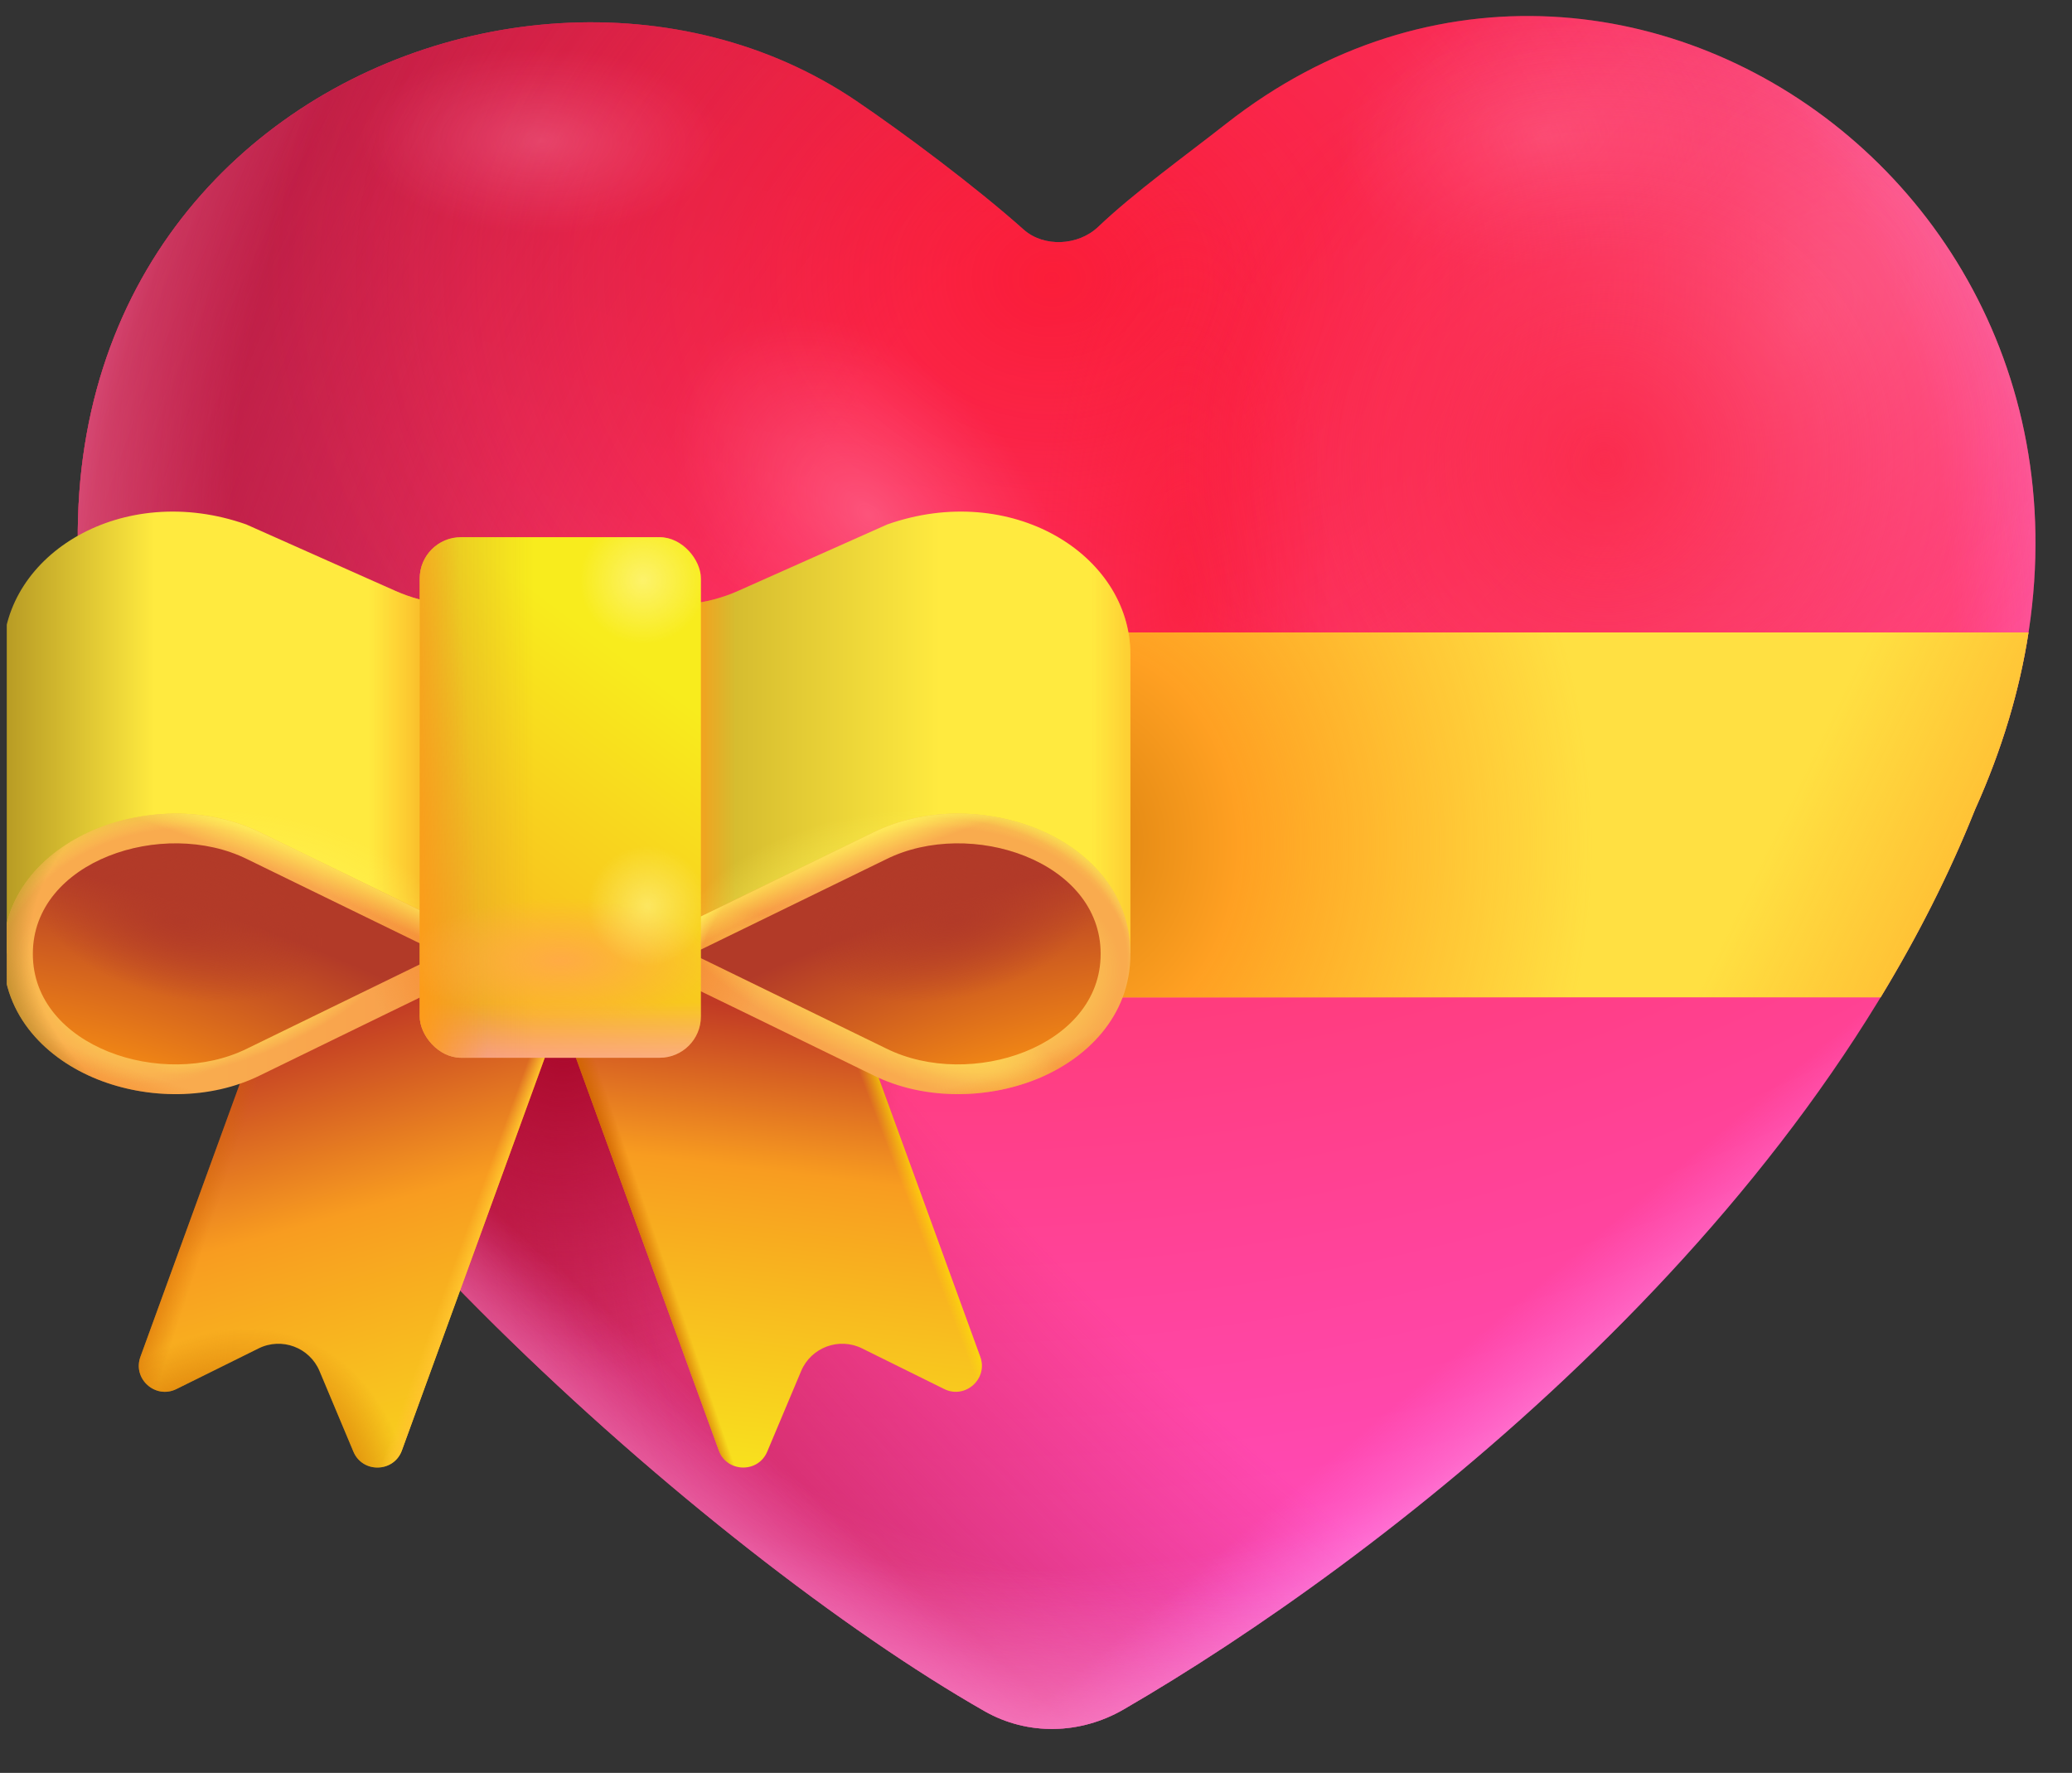 <svg width="90" height="77" viewBox="0 0 90 77" fill="none" xmlns="http://www.w3.org/2000/svg">
<rect x="0" y="0" width="90" height="77" fill="#333333" stroke="none"/>
<g clip-path="url(#clip0_8302_2746)">
<path d="M42.761 74.316C44.644 75.391 46.93 75.33 48.806 74.243C59.799 67.871 78.419 53.614 85.787 35.162C96.74 10.833 71.023 -8.587 53.25 5.381C51.484 6.769 49.285 8.347 47.694 9.859C46.838 10.672 45.344 10.755 44.463 9.97C42.35 8.086 39.22 5.753 37.182 4.374C22.03 -5.877 -5.54 7.636 6.22 36.476C10.48 49.277 30.6 67.377 42.761 74.316Z" fill="url(#paint0_radial_8302_2746)"/>
<path d="M42.761 74.316C44.644 75.391 46.93 75.33 48.806 74.243C59.799 67.871 78.419 53.614 85.787 35.162C96.74 10.833 71.023 -8.587 53.25 5.381C51.484 6.769 49.285 8.347 47.694 9.859C46.838 10.672 45.344 10.755 44.463 9.97C42.35 8.086 39.22 5.753 37.182 4.374C22.03 -5.877 -5.54 7.636 6.22 36.476C10.48 49.277 30.6 67.377 42.761 74.316Z" fill="url(#paint1_radial_8302_2746)"/>
<path d="M42.761 74.316C44.644 75.391 46.93 75.33 48.806 74.243C59.799 67.871 78.419 53.614 85.787 35.162C96.74 10.833 71.023 -8.587 53.25 5.381C51.484 6.769 49.285 8.347 47.694 9.859C46.838 10.672 45.344 10.755 44.463 9.97C42.35 8.086 39.22 5.753 37.182 4.374C22.03 -5.877 -5.54 7.636 6.22 36.476C10.48 49.277 30.6 67.377 42.761 74.316Z" fill="url(#paint2_radial_8302_2746)"/>
<path d="M42.761 74.316C44.644 75.391 46.93 75.33 48.806 74.243C59.799 67.871 78.419 53.614 85.787 35.162C96.74 10.833 71.023 -8.587 53.25 5.381C51.484 6.769 49.285 8.347 47.694 9.859C46.838 10.672 45.344 10.755 44.463 9.97C42.35 8.086 39.22 5.753 37.182 4.374C22.03 -5.877 -5.54 7.636 6.22 36.476C10.48 49.277 30.6 67.377 42.761 74.316Z" fill="url(#paint3_radial_8302_2746)"/>
<path d="M42.761 74.316C44.644 75.391 46.93 75.33 48.806 74.243C59.799 67.871 78.419 53.614 85.787 35.162C96.74 10.833 71.023 -8.587 53.25 5.381C51.484 6.769 49.285 8.347 47.694 9.859C46.838 10.672 45.344 10.755 44.463 9.97C42.35 8.086 39.22 5.753 37.182 4.374C22.03 -5.877 -5.54 7.636 6.22 36.476C10.48 49.277 30.6 67.377 42.761 74.316Z" fill="url(#paint4_radial_8302_2746)"/>
<path d="M42.761 74.316C44.644 75.391 46.93 75.33 48.806 74.243C59.799 67.871 78.419 53.614 85.787 35.162C96.74 10.833 71.023 -8.587 53.25 5.381C51.484 6.769 49.285 8.347 47.694 9.859C46.838 10.672 45.344 10.755 44.463 9.97C42.35 8.086 39.22 5.753 37.182 4.374C22.03 -5.877 -5.54 7.636 6.22 36.476C10.48 49.277 30.6 67.377 42.761 74.316Z" fill="url(#paint5_linear_8302_2746)"/>
<path d="M42.761 74.316C44.644 75.391 46.93 75.33 48.806 74.243C59.799 67.871 78.419 53.614 85.787 35.162C96.74 10.833 71.023 -8.587 53.25 5.381C51.484 6.769 49.285 8.347 47.694 9.859C46.838 10.672 45.344 10.755 44.463 9.97C42.35 8.086 39.22 5.753 37.182 4.374C22.03 -5.877 -5.54 7.636 6.22 36.476C10.48 49.277 30.6 67.377 42.761 74.316Z" fill="url(#paint6_linear_8302_2746)"/>
<path d="M42.761 74.316C44.644 75.391 46.93 75.33 48.806 74.243C59.799 67.871 78.419 53.614 85.787 35.162C96.74 10.833 71.023 -8.587 53.25 5.381C51.484 6.769 49.285 8.347 47.694 9.859C46.838 10.672 45.344 10.755 44.463 9.97C42.35 8.086 39.22 5.753 37.182 4.374C22.03 -5.877 -5.54 7.636 6.22 36.476C10.48 49.277 30.6 67.377 42.761 74.316Z" fill="url(#paint7_radial_8302_2746)"/>
<path d="M42.761 74.316C44.644 75.391 46.93 75.33 48.806 74.243C59.799 67.871 78.419 53.614 85.787 35.162C96.74 10.833 71.023 -8.587 53.25 5.381C51.484 6.769 49.285 8.347 47.694 9.859C46.838 10.672 45.344 10.755 44.463 9.97C42.35 8.086 39.22 5.753 37.182 4.374C22.03 -5.877 -5.54 7.636 6.22 36.476C10.48 49.277 30.6 67.377 42.761 74.316Z" fill="url(#paint8_radial_8302_2746)"/>
<path d="M42.761 74.316C44.644 75.391 46.93 75.33 48.806 74.243C59.799 67.871 78.419 53.614 85.787 35.162C96.74 10.833 71.023 -8.587 53.25 5.381C51.484 6.769 49.285 8.347 47.694 9.859C46.838 10.672 45.344 10.755 44.463 9.97C42.35 8.086 39.22 5.753 37.182 4.374C22.03 -5.877 -5.54 7.636 6.22 36.476C10.48 49.277 30.6 67.377 42.761 74.316Z" fill="url(#paint9_radial_8302_2746)"/>
<path d="M42.761 74.316C44.644 75.391 46.93 75.33 48.806 74.243C59.799 67.871 78.419 53.614 85.787 35.162C96.74 10.833 71.023 -8.587 53.25 5.381C51.484 6.769 49.285 8.347 47.694 9.859C46.838 10.672 45.344 10.755 44.463 9.97C42.35 8.086 39.22 5.753 37.182 4.374C22.03 -5.877 -5.54 7.636 6.22 36.476C10.48 49.277 30.6 67.377 42.761 74.316Z" fill="url(#paint10_radial_8302_2746)"/>
<path d="M42.761 74.316C44.644 75.391 46.93 75.33 48.806 74.243C59.799 67.871 78.419 53.614 85.787 35.162C96.74 10.833 71.023 -8.587 53.25 5.381C51.484 6.769 49.285 8.347 47.694 9.859C46.838 10.672 45.344 10.755 44.463 9.97C42.35 8.086 39.22 5.753 37.182 4.374C22.03 -5.877 -5.54 7.636 6.22 36.476C10.48 49.277 30.6 67.377 42.761 74.316Z" fill="url(#paint11_radial_8302_2746)"/>
<path d="M42.761 74.316C44.644 75.391 46.93 75.33 48.806 74.243C59.799 67.871 78.419 53.614 85.787 35.162C96.74 10.833 71.023 -8.587 53.25 5.381C51.484 6.769 49.285 8.347 47.694 9.859C46.838 10.672 45.344 10.755 44.463 9.97C42.35 8.086 39.22 5.753 37.182 4.374C22.03 -5.877 -5.54 7.636 6.22 36.476C10.48 49.277 30.6 67.377 42.761 74.316Z" fill="url(#paint12_radial_8302_2746)"/>
<path d="M42.761 74.316C44.644 75.391 46.93 75.33 48.806 74.243C59.799 67.871 78.419 53.614 85.787 35.162C96.74 10.833 71.023 -8.587 53.25 5.381C51.484 6.769 49.285 8.347 47.694 9.859C46.838 10.672 45.344 10.755 44.463 9.97C42.35 8.086 39.22 5.753 37.182 4.374C22.03 -5.877 -5.54 7.636 6.22 36.476C10.48 49.277 30.6 67.377 42.761 74.316Z" fill="url(#paint13_radial_8302_2746)"/>
<path d="M42.761 74.316C44.644 75.391 46.93 75.33 48.806 74.243C59.799 67.871 78.419 53.614 85.787 35.162C96.74 10.833 71.023 -8.587 53.25 5.381C51.484 6.769 49.285 8.347 47.694 9.859C46.838 10.672 45.344 10.755 44.463 9.97C42.35 8.086 39.22 5.753 37.182 4.374C22.03 -5.877 -5.54 7.636 6.22 36.476C10.48 49.277 30.6 67.377 42.761 74.316Z" fill="url(#paint14_radial_8302_2746)"/>
<path d="M9.609 43.316H81.688C83.272 40.705 84.662 37.982 85.788 35.161C86.974 32.528 87.73 29.951 88.112 27.469H3.69C4.098 30.276 4.918 33.282 6.22 36.476C6.938 38.632 8.105 40.938 9.609 43.316Z" fill="#FFE042"/>
<path d="M9.609 43.316H81.688C83.272 40.705 84.662 37.982 85.788 35.161C86.974 32.528 87.73 29.951 88.112 27.469H3.69C4.098 30.276 4.918 33.282 6.22 36.476C6.938 38.632 8.105 40.938 9.609 43.316Z" fill="url(#paint15_radial_8302_2746)"/>
<path d="M9.609 43.316H81.688C83.272 40.705 84.662 37.982 85.788 35.161C86.974 32.528 87.73 29.951 88.112 27.469H3.69C4.098 30.276 4.918 33.282 6.22 36.476C6.938 38.632 8.105 40.938 9.609 43.316Z" fill="url(#paint16_linear_8302_2746)"/>
<path d="M13.606 38.307L24.939 42.432L17.456 62.994C17.104 63.96 15.75 63.993 15.351 63.046L13.88 59.548C13.447 58.519 12.236 58.067 11.234 58.562L7.664 60.328C6.75 60.78 5.751 59.886 6.1 58.928L13.606 38.307Z" fill="url(#paint17_linear_8302_2746)"/>
<path d="M13.606 38.307L24.939 42.432L17.456 62.994C17.104 63.96 15.75 63.993 15.351 63.046L13.88 59.548C13.447 58.519 12.236 58.067 11.234 58.562L7.664 60.328C6.75 60.78 5.751 59.886 6.1 58.928L13.606 38.307Z" fill="url(#paint18_linear_8302_2746)"/>
<path d="M13.606 38.307L24.939 42.432L17.456 62.994C17.104 63.96 15.75 63.993 15.351 63.046L13.88 59.548C13.447 58.519 12.236 58.067 11.234 58.562L7.664 60.328C6.75 60.78 5.751 59.886 6.1 58.928L13.606 38.307Z" fill="url(#paint19_radial_8302_2746)"/>
<path d="M13.606 38.307L24.939 42.432L17.456 62.994C17.104 63.96 15.75 63.993 15.351 63.046L13.88 59.548C13.447 58.519 12.236 58.067 11.234 58.562L7.664 60.328C6.75 60.78 5.751 59.886 6.1 58.928L13.606 38.307Z" fill="url(#paint20_linear_8302_2746)"/>
<path d="M35.072 38.307L23.738 42.432L31.222 62.994C31.574 63.96 32.928 63.993 33.326 63.046L34.798 59.548C35.231 58.519 36.442 58.067 37.443 58.562L41.014 60.328C41.928 60.78 42.926 59.886 42.578 58.928L35.072 38.307Z" fill="url(#paint21_linear_8302_2746)"/>
<path d="M35.072 38.307L23.738 42.432L31.222 62.994C31.574 63.96 32.928 63.993 33.326 63.046L34.798 59.548C35.231 58.519 36.442 58.067 37.443 58.562L41.014 60.328C41.928 60.78 42.926 59.886 42.578 58.928L35.072 38.307Z" fill="url(#paint22_linear_8302_2746)"/>
<path d="M35.072 38.307L23.738 42.432L31.222 62.994C31.574 63.96 32.928 63.993 33.326 63.046L34.798 59.548C35.231 58.519 36.442 58.067 37.443 58.562L41.014 60.328C41.928 60.78 42.926 59.886 42.578 58.928L35.072 38.307Z" fill="url(#paint23_linear_8302_2746)"/>
<path d="M0.136 28.416C0.146 24.059 5.332 20.886 10.697 22.777L17.18 25.665C17.857 25.967 18.577 26.159 19.314 26.234V42.459L0.136 41.4V28.416Z" fill="url(#paint24_linear_8302_2746)"/>
<path d="M0.136 28.416C0.146 24.059 5.332 20.886 10.697 22.777L17.18 25.665C17.857 25.967 18.577 26.159 19.314 26.234V42.459L0.136 41.4V28.416Z" fill="url(#paint25_linear_8302_2746)"/>
<path d="M0.136 28.416C0.146 24.059 5.332 20.886 10.697 22.777L17.18 25.665C17.857 25.967 18.577 26.159 19.314 26.234V42.459L0.136 41.4V28.416Z" fill="url(#paint26_radial_8302_2746)"/>
<path fill-rule="evenodd" clip-rule="evenodd" d="M0.136 41.43V41.427L0.136 41.42C0.136 38.698 2.064 36.847 4.234 35.98C6.398 35.114 9.11 35.071 11.305 36.155L11.309 36.157L19.739 40.267C20.184 40.483 20.465 40.934 20.465 41.428C20.465 41.922 20.184 42.373 19.739 42.59L11.309 46.699L11.305 46.701C9.11 47.786 6.398 47.742 4.234 46.877C2.064 46.009 0.136 44.16 0.136 41.438L0.136 41.43Z" fill="url(#paint27_linear_8302_2746)"/>
<path fill-rule="evenodd" clip-rule="evenodd" d="M0.136 41.43V41.427L0.136 41.42C0.136 38.698 2.064 36.847 4.234 35.98C6.398 35.114 9.11 35.071 11.305 36.155L11.309 36.157L19.739 40.267C20.184 40.483 20.465 40.934 20.465 41.428C20.465 41.922 20.184 42.373 19.739 42.59L11.309 46.699L11.305 46.701C9.11 47.786 6.398 47.742 4.234 46.877C2.064 46.009 0.136 44.16 0.136 41.438L0.136 41.43Z" fill="url(#paint28_radial_8302_2746)"/>
<path fill-rule="evenodd" clip-rule="evenodd" d="M0.136 41.43V41.427L0.136 41.42C0.136 38.698 2.064 36.847 4.234 35.98C6.398 35.114 9.11 35.071 11.305 36.155L11.309 36.157L19.739 40.267C20.184 40.483 20.465 40.934 20.465 41.428C20.465 41.922 20.184 42.373 19.739 42.59L11.309 46.699L11.305 46.701C9.11 47.786 6.398 47.742 4.234 46.877C2.064 46.009 0.136 44.16 0.136 41.438L0.136 41.43Z" fill="url(#paint29_linear_8302_2746)"/>
<path fill-rule="evenodd" clip-rule="evenodd" d="M0.136 41.43V41.427L0.136 41.42C0.136 38.698 2.064 36.847 4.234 35.98C6.398 35.114 9.11 35.071 11.305 36.155L11.309 36.157L19.739 40.267C20.184 40.483 20.465 40.934 20.465 41.428C20.465 41.922 20.184 42.373 19.739 42.59L11.309 46.699L11.305 46.701C9.11 47.786 6.398 47.742 4.234 46.877C2.064 46.009 0.136 44.16 0.136 41.438L0.136 41.43Z" fill="url(#paint30_radial_8302_2746)"/>
<path fill-rule="evenodd" clip-rule="evenodd" d="M0.136 41.43V41.427L0.136 41.42C0.136 38.698 2.064 36.847 4.234 35.98C6.398 35.114 9.11 35.071 11.305 36.155L11.309 36.157L19.739 40.267C20.184 40.483 20.465 40.934 20.465 41.428C20.465 41.922 20.184 42.373 19.739 42.59L11.309 46.699L11.305 46.701C9.11 47.786 6.398 47.742 4.234 46.877C2.064 46.009 0.136 44.16 0.136 41.438L0.136 41.43Z" fill="url(#paint31_radial_8302_2746)"/>
<path fill-rule="evenodd" clip-rule="evenodd" d="M0.136 41.43V41.427L0.136 41.42C0.136 38.698 2.064 36.847 4.234 35.98C6.398 35.114 9.11 35.071 11.305 36.155L11.309 36.157L19.739 40.267C20.184 40.483 20.465 40.934 20.465 41.428C20.465 41.922 20.184 42.373 19.739 42.59L11.309 46.699L11.305 46.701C9.11 47.786 6.398 47.742 4.234 46.877C2.064 46.009 0.136 44.16 0.136 41.438L0.136 41.43Z" fill="url(#paint32_radial_8302_2746)"/>
<path fill-rule="evenodd" clip-rule="evenodd" d="M0.136 41.43V41.427L0.136 41.42C0.136 38.698 2.064 36.847 4.234 35.98C6.398 35.114 9.11 35.071 11.305 36.155L11.309 36.157L19.739 40.267C20.184 40.483 20.465 40.934 20.465 41.428C20.465 41.922 20.184 42.373 19.739 42.59L11.309 46.699L11.305 46.701C9.11 47.786 6.398 47.742 4.234 46.877C2.064 46.009 0.136 44.16 0.136 41.438L0.136 41.43Z" fill="url(#paint33_radial_8302_2746)"/>
<path fill-rule="evenodd" clip-rule="evenodd" d="M0.136 41.43V41.427L0.136 41.42C0.136 38.698 2.064 36.847 4.234 35.98C6.398 35.114 9.11 35.071 11.305 36.155L11.309 36.157L19.739 40.267C20.184 40.483 20.465 40.934 20.465 41.428C20.465 41.922 20.184 42.373 19.739 42.59L11.309 46.699L11.305 46.701C9.11 47.786 6.398 47.742 4.234 46.877C2.064 46.009 0.136 44.16 0.136 41.438L0.136 41.43Z" fill="url(#paint34_radial_8302_2746)"/>
<path d="M1.427 41.418C1.427 37.391 7.087 35.51 10.735 37.315L19.173 41.428L10.735 45.541C7.087 47.347 1.427 45.465 1.427 41.438L1.427 41.428L1.427 41.418Z" fill="url(#paint35_radial_8302_2746)"/>
<path d="M1.427 41.418C1.427 37.391 7.087 35.51 10.735 37.315L19.173 41.428L10.735 45.541C7.087 47.347 1.427 45.465 1.427 41.438L1.427 41.428L1.427 41.418Z" fill="url(#paint36_radial_8302_2746)"/>
<path d="M49.1 28.416C49.09 24.059 43.904 20.886 38.54 22.777L32.056 25.665C31.379 25.967 30.659 26.159 29.922 26.234V42.459L49.1 41.4V28.416Z" fill="url(#paint37_linear_8302_2746)"/>
<path d="M49.1 28.416C49.09 24.059 43.904 20.886 38.54 22.777L32.056 25.665C31.379 25.967 30.659 26.159 29.922 26.234V42.459L49.1 41.4V28.416Z" fill="url(#paint38_linear_8302_2746)"/>
<path d="M49.1 28.416C49.09 24.059 43.904 20.886 38.54 22.777L32.056 25.665C31.379 25.967 30.659 26.159 29.922 26.234V42.459L49.1 41.4V28.416Z" fill="url(#paint39_radial_8302_2746)"/>
<path d="M49.1 28.416C49.09 24.059 43.904 20.886 38.54 22.777L32.056 25.665C31.379 25.967 30.659 26.159 29.922 26.234V42.459L49.1 41.4V28.416Z" fill="url(#paint40_linear_8302_2746)"/>
<path fill-rule="evenodd" clip-rule="evenodd" d="M49.1 41.43V41.427L49.1 41.42C49.1 38.698 47.172 36.847 45.002 35.98C42.838 35.114 40.126 35.071 37.931 36.155L37.928 36.157L29.497 40.267C29.053 40.483 28.771 40.934 28.771 41.428C28.771 41.922 29.053 42.373 29.497 42.59L37.928 46.699L37.931 46.701C40.126 47.786 42.838 47.742 45.002 46.877C47.172 46.009 49.1 44.16 49.1 41.438L49.1 41.43Z" fill="url(#paint41_linear_8302_2746)"/>
<path fill-rule="evenodd" clip-rule="evenodd" d="M49.1 41.43V41.427L49.1 41.42C49.1 38.698 47.172 36.847 45.002 35.98C42.838 35.114 40.126 35.071 37.931 36.155L37.928 36.157L29.497 40.267C29.053 40.483 28.771 40.934 28.771 41.428C28.771 41.922 29.053 42.373 29.497 42.59L37.928 46.699L37.931 46.701C40.126 47.786 42.838 47.742 45.002 46.877C47.172 46.009 49.1 44.16 49.1 41.438L49.1 41.43Z" fill="url(#paint42_radial_8302_2746)"/>
<path fill-rule="evenodd" clip-rule="evenodd" d="M49.1 41.43V41.427L49.1 41.42C49.1 38.698 47.172 36.847 45.002 35.98C42.838 35.114 40.126 35.071 37.931 36.155L37.928 36.157L29.497 40.267C29.053 40.483 28.771 40.934 28.771 41.428C28.771 41.922 29.053 42.373 29.497 42.59L37.928 46.699L37.931 46.701C40.126 47.786 42.838 47.742 45.002 46.877C47.172 46.009 49.1 44.16 49.1 41.438L49.1 41.43Z" fill="url(#paint43_linear_8302_2746)"/>
<path fill-rule="evenodd" clip-rule="evenodd" d="M49.1 41.43V41.427L49.1 41.42C49.1 38.698 47.172 36.847 45.002 35.98C42.838 35.114 40.126 35.071 37.931 36.155L37.928 36.157L29.497 40.267C29.053 40.483 28.771 40.934 28.771 41.428C28.771 41.922 29.053 42.373 29.497 42.59L37.928 46.699L37.931 46.701C40.126 47.786 42.838 47.742 45.002 46.877C47.172 46.009 49.1 44.16 49.1 41.438L49.1 41.43Z" fill="url(#paint44_radial_8302_2746)"/>
<path fill-rule="evenodd" clip-rule="evenodd" d="M49.1 41.43V41.427L49.1 41.42C49.1 38.698 47.172 36.847 45.002 35.98C42.838 35.114 40.126 35.071 37.931 36.155L37.928 36.157L29.497 40.267C29.053 40.483 28.771 40.934 28.771 41.428C28.771 41.922 29.053 42.373 29.497 42.59L37.928 46.699L37.931 46.701C40.126 47.786 42.838 47.742 45.002 46.877C47.172 46.009 49.1 44.16 49.1 41.438L49.1 41.43Z" fill="url(#paint45_radial_8302_2746)"/>
<path fill-rule="evenodd" clip-rule="evenodd" d="M49.1 41.43V41.427L49.1 41.42C49.1 38.698 47.172 36.847 45.002 35.98C42.838 35.114 40.126 35.071 37.931 36.155L37.928 36.157L29.497 40.267C29.053 40.483 28.771 40.934 28.771 41.428C28.771 41.922 29.053 42.373 29.497 42.59L37.928 46.699L37.931 46.701C40.126 47.786 42.838 47.742 45.002 46.877C47.172 46.009 49.1 44.16 49.1 41.438L49.1 41.43Z" fill="url(#paint46_radial_8302_2746)"/>
<path fill-rule="evenodd" clip-rule="evenodd" d="M49.1 41.43V41.427L49.1 41.42C49.1 38.698 47.172 36.847 45.002 35.98C42.838 35.114 40.126 35.071 37.931 36.155L37.928 36.157L29.497 40.267C29.053 40.483 28.771 40.934 28.771 41.428C28.771 41.922 29.053 42.373 29.497 42.59L37.928 46.699L37.931 46.701C40.126 47.786 42.838 47.742 45.002 46.877C47.172 46.009 49.1 44.16 49.1 41.438L49.1 41.43Z" fill="url(#paint47_radial_8302_2746)"/>
<path fill-rule="evenodd" clip-rule="evenodd" d="M49.1 41.43V41.427L49.1 41.42C49.1 38.698 47.172 36.847 45.002 35.98C42.838 35.114 40.126 35.071 37.931 36.155L37.928 36.157L29.497 40.267C29.053 40.483 28.771 40.934 28.771 41.428C28.771 41.922 29.053 42.373 29.497 42.59L37.928 46.699L37.931 46.701C40.126 47.786 42.838 47.742 45.002 46.877C47.172 46.009 49.1 44.16 49.1 41.438L49.1 41.43Z" fill="url(#paint48_radial_8302_2746)"/>
<path d="M47.808 41.418C47.808 37.391 42.149 35.51 38.5 37.315L30.063 41.428L38.5 45.541C42.149 47.347 47.808 45.465 47.808 41.438L47.808 41.428L47.808 41.418Z" fill="url(#paint49_radial_8302_2746)"/>
<path d="M47.808 41.418C47.808 37.391 42.149 35.51 38.5 37.315L30.063 41.428L38.5 45.541C42.149 47.347 47.808 45.465 47.808 41.438L47.808 41.428L47.808 41.418Z" fill="url(#paint50_radial_8302_2746)"/>
<rect x="18.232" y="23.33" width="12.213" height="22.61" rx="1.793" fill="url(#paint51_linear_8302_2746)"/>
<rect x="18.232" y="23.33" width="12.213" height="22.61" rx="1.793" fill="url(#paint52_linear_8302_2746)"/>
<rect x="18.232" y="23.33" width="12.213" height="22.61" rx="1.793" fill="url(#paint53_linear_8302_2746)"/>
<rect x="18.232" y="23.33" width="12.213" height="22.61" rx="1.793" fill="url(#paint54_linear_8302_2746)"/>
<rect x="18.232" y="23.33" width="12.213" height="22.61" rx="1.793" fill="url(#paint55_radial_8302_2746)"/>
<rect x="18.232" y="23.33" width="12.213" height="22.61" rx="1.793" fill="url(#paint56_radial_8302_2746)"/>
<rect x="18.232" y="23.33" width="12.213" height="22.61" rx="1.793" fill="url(#paint57_radial_8302_2746)"/>
</g>
<defs>
<radialGradient id="paint0_radial_8302_2746" cx="0" cy="0" r="1" gradientUnits="userSpaceOnUse" gradientTransform="translate(42.714 -24.092) rotate(88.548) scale(98.236 101.159)">
<stop stop-color="#F12E52"/>
<stop offset="0.677" stop-color="#FF3B79"/>
<stop offset="1" stop-color="#FF4EC6"/>
</radialGradient>
<radialGradient id="paint1_radial_8302_2746" cx="0" cy="0" r="1" gradientUnits="userSpaceOnUse" gradientTransform="translate(66.998 20.112) rotate(142.986) scale(80.032 149.907)">
<stop offset="0.483" stop-color="#B91D43" stop-opacity="0"/>
<stop offset="0.834" stop-color="#B91D43"/>
</radialGradient>
<radialGradient id="paint2_radial_8302_2746" cx="0" cy="0" r="1" gradientUnits="userSpaceOnUse" gradientTransform="translate(57.757 39.72) rotate(-158.663) scale(69.421 98.136)">
<stop offset="0.41" stop-color="#B91D43" stop-opacity="0"/>
<stop offset="0.834" stop-color="#B91D43"/>
</radialGradient>
<radialGradient id="paint3_radial_8302_2746" cx="0" cy="0" r="1" gradientUnits="userSpaceOnUse" gradientTransform="translate(24.487 45.309) rotate(90) scale(14.737 14.737)">
<stop stop-color="#AA092B"/>
<stop offset="1" stop-color="#AA092B" stop-opacity="0"/>
</radialGradient>
<radialGradient id="paint4_radial_8302_2746" cx="0" cy="0" r="1" gradientUnits="userSpaceOnUse" gradientTransform="translate(44.219 27.596) rotate(90) scale(60.419 60.419)">
<stop offset="0.671" stop-color="#FF7AF2" stop-opacity="0"/>
<stop offset="0.934" stop-color="#FFBCE6"/>
</radialGradient>
<linearGradient id="paint5_linear_8302_2746" x1="50.887" y1="34.668" x2="75.338" y2="63.767" gradientUnits="userSpaceOnUse">
<stop offset="0.694" stop-color="#FF7AF2" stop-opacity="0"/>
<stop offset="0.934" stop-color="#FFBCE6"/>
</linearGradient>
<linearGradient id="paint6_linear_8302_2746" x1="47.856" y1="35.881" x2="19.162" y2="68.212" gradientUnits="userSpaceOnUse">
<stop offset="0.694" stop-color="#FF7AF2" stop-opacity="0"/>
<stop offset="0.934" stop-color="#FFBCE6"/>
</linearGradient>
<radialGradient id="paint7_radial_8302_2746" cx="0" cy="0" r="1" gradientUnits="userSpaceOnUse" gradientTransform="translate(52.723 24.789) rotate(164.618) scale(52.532 55.478)">
<stop offset="0.802" stop-color="#FF73A6" stop-opacity="0"/>
<stop offset="1" stop-color="#FF93BA" stop-opacity="0.6"/>
</radialGradient>
<radialGradient id="paint8_radial_8302_2746" cx="0" cy="0" r="1" gradientUnits="userSpaceOnUse" gradientTransform="translate(45.693 12.153) rotate(-90) scale(36.189 43.119)">
<stop stop-color="#FC0D1A" stop-opacity="0.6"/>
<stop offset="0.802" stop-color="#FC1020" stop-opacity="0"/>
</radialGradient>
<radialGradient id="paint9_radial_8302_2746" cx="0" cy="0" r="1" gradientUnits="userSpaceOnUse" gradientTransform="translate(78.385 13.769) rotate(129.227) scale(31.141 20.559)">
<stop stop-color="#FF93BA" stop-opacity="0.5"/>
<stop offset="1" stop-color="#FF73A6" stop-opacity="0"/>
</radialGradient>
<radialGradient id="paint10_radial_8302_2746" cx="0" cy="0" r="1" gradientUnits="userSpaceOnUse" gradientTransform="translate(37.739 22.384) rotate(45.591) scale(10.077 6.653)">
<stop stop-color="#FF93BA" stop-opacity="0.4"/>
<stop offset="1" stop-color="#FF73A6" stop-opacity="0"/>
</radialGradient>
<radialGradient id="paint11_radial_8302_2746" cx="0" cy="0" r="1" gradientUnits="userSpaceOnUse" gradientTransform="translate(67.123 5.929) rotate(176.279) scale(9.054 5.883)">
<stop stop-color="#FF93BA" stop-opacity="0.3"/>
<stop offset="1" stop-color="#FF73A6" stop-opacity="0"/>
</radialGradient>
<radialGradient id="paint12_radial_8302_2746" cx="0" cy="0" r="1" gradientUnits="userSpaceOnUse" gradientTransform="translate(23.489 6.15) rotate(1.071) scale(7.861 4.022)">
<stop stop-color="#FF93BA" stop-opacity="0.3"/>
<stop offset="1" stop-color="#FF73A6" stop-opacity="0"/>
</radialGradient>
<radialGradient id="paint13_radial_8302_2746" cx="0" cy="0" r="1" gradientUnits="userSpaceOnUse" gradientTransform="translate(51.403 25.616) rotate(-90) scale(17.703 6.472)">
<stop stop-color="#FA1E3A" stop-opacity="0.7"/>
<stop offset="1" stop-color="#FA1E3A" stop-opacity="0"/>
</radialGradient>
<radialGradient id="paint14_radial_8302_2746" cx="0" cy="0" r="1" gradientUnits="userSpaceOnUse" gradientTransform="translate(69.633 20.09) rotate(-151.991) scale(19.415)">
<stop stop-color="#FA1E3A" stop-opacity="0.7"/>
<stop offset="1" stop-color="#FA1E3A" stop-opacity="0"/>
</radialGradient>
<radialGradient id="paint15_radial_8302_2746" cx="0" cy="0" r="1" gradientUnits="userSpaceOnUse" gradientTransform="translate(46.488 36.654) scale(22.61 27.017)">
<stop stop-color="#D9810E"/>
<stop offset="0.323" stop-color="#FFA022"/>
<stop offset="1" stop-color="#FFA022" stop-opacity="0"/>
</radialGradient>
<linearGradient id="paint16_linear_8302_2746" x1="91.91" y1="41.297" x2="77.88" y2="34.534" gradientUnits="userSpaceOnUse">
<stop stop-color="#FFA630"/>
<stop offset="1" stop-color="#FFA022" stop-opacity="0"/>
</linearGradient>
<linearGradient id="paint17_linear_8302_2746" x1="19.74" y1="68.752" x2="11.766" y2="40.49" gradientUnits="userSpaceOnUse">
<stop stop-color="#F8EC1D"/>
<stop offset="0.569" stop-color="#F89C20"/>
<stop offset="0.849" stop-color="#C13A24"/>
</linearGradient>
<linearGradient id="paint18_linear_8302_2746" x1="6.366" y1="54.217" x2="8.587" y2="54.949" gradientUnits="userSpaceOnUse">
<stop stop-color="#D06400"/>
<stop offset="1" stop-color="#D06400" stop-opacity="0"/>
</linearGradient>
<radialGradient id="paint19_radial_8302_2746" cx="0" cy="0" r="1" gradientUnits="userSpaceOnUse" gradientTransform="translate(6.215 75.364) rotate(-67.636) scale(19.101 11.053)">
<stop offset="0.718" stop-color="#D06400"/>
<stop offset="0.974" stop-color="#D06400" stop-opacity="0"/>
</radialGradient>
<linearGradient id="paint20_linear_8302_2746" x1="16.863" y1="62.721" x2="18.251" y2="63.226" gradientUnits="userSpaceOnUse">
<stop stop-color="#FFC42D" stop-opacity="0"/>
<stop offset="0.448" stop-color="#FFC42D"/>
</linearGradient>
<linearGradient id="paint21_linear_8302_2746" x1="31.449" y1="70.064" x2="35.184" y2="39.379" gradientUnits="userSpaceOnUse">
<stop offset="0.141" stop-color="#F8EC1D"/>
<stop offset="0.625" stop-color="#F89C20"/>
<stop offset="0.849" stop-color="#C13A24"/>
</linearGradient>
<linearGradient id="paint22_linear_8302_2746" x1="28.168" y1="55.378" x2="28.976" y2="55.1" gradientUnits="userSpaceOnUse">
<stop stop-color="#D06400"/>
<stop offset="1" stop-color="#D06400" stop-opacity="0"/>
</linearGradient>
<linearGradient id="paint23_linear_8302_2746" x1="41.694" y1="58.103" x2="42.754" y2="57.7" gradientUnits="userSpaceOnUse">
<stop stop-color="#FFE601" stop-opacity="0"/>
<stop offset="1" stop-color="#FFF101"/>
</linearGradient>
<linearGradient id="paint24_linear_8302_2746" x1="6.697" y1="30.898" x2="-2.539" y2="30.898" gradientUnits="userSpaceOnUse">
<stop stop-color="#FFEA3F"/>
<stop offset="0.911" stop-color="#A2831C"/>
</linearGradient>
<linearGradient id="paint25_linear_8302_2746" x1="21.86" y1="31.243" x2="16.006" y2="31.243" gradientUnits="userSpaceOnUse">
<stop offset="0.255" stop-color="#EB8D10"/>
<stop offset="1" stop-color="#FFA022" stop-opacity="0"/>
</linearGradient>
<radialGradient id="paint26_radial_8302_2746" cx="0" cy="0" r="1" gradientUnits="userSpaceOnUse" gradientTransform="translate(11.239 40.436) rotate(-79.136) scale(5.088 9.049)">
<stop stop-color="#FFF45A"/>
<stop offset="1" stop-color="#FFF45A" stop-opacity="0"/>
</radialGradient>
<linearGradient id="paint27_linear_8302_2746" x1="9.46" y1="39.834" x2="23.087" y2="39.834" gradientUnits="userSpaceOnUse">
<stop stop-color="#F9AB4E"/>
<stop offset="1" stop-color="#F89B4C"/>
</linearGradient>
<radialGradient id="paint28_radial_8302_2746" cx="0" cy="0" r="1" gradientUnits="userSpaceOnUse" gradientTransform="translate(14.305 37.058) rotate(103.422) scale(13.698 29.783)">
<stop offset="0.839" stop-color="#F48629" stop-opacity="0"/>
<stop offset="1" stop-color="#F48629"/>
</radialGradient>
<linearGradient id="paint29_linear_8302_2746" x1="7.896" y1="49.12" x2="22.078" y2="42.913" gradientUnits="userSpaceOnUse">
<stop offset="0.646" stop-color="#F48629" stop-opacity="0"/>
<stop offset="1" stop-color="#F48629"/>
</linearGradient>
<radialGradient id="paint30_radial_8302_2746" cx="0" cy="0" r="1" gradientUnits="userSpaceOnUse" gradientTransform="translate(5.928 42.711) rotate(106.504) scale(4.264 5.481)">
<stop offset="0.034" stop-color="#FFF45A"/>
<stop offset="1" stop-color="#FFF45A" stop-opacity="0"/>
</radialGradient>
<radialGradient id="paint31_radial_8302_2746" cx="0" cy="0" r="1" gradientUnits="userSpaceOnUse" gradientTransform="translate(11.555 44.2) rotate(66.666) scale(1.402 5.374)">
<stop stop-color="#FFF45A" stop-opacity="0.911"/>
<stop offset="1" stop-color="#FFF45A" stop-opacity="0"/>
</radialGradient>
<radialGradient id="paint32_radial_8302_2746" cx="0" cy="0" r="1" gradientUnits="userSpaceOnUse" gradientTransform="translate(12.388 48.716) rotate(-137.479) scale(16.913 12.302)">
<stop offset="0.872" stop-color="#FFF45A" stop-opacity="0"/>
<stop offset="0.972" stop-color="#D8CC28" stop-opacity="0.911"/>
</radialGradient>
<radialGradient id="paint33_radial_8302_2746" cx="0" cy="0" r="1" gradientUnits="userSpaceOnUse" gradientTransform="translate(9.511 49.827) rotate(-65.92) scale(13.792 39.223)">
<stop offset="0.869" stop-color="#FFF45A" stop-opacity="0"/>
<stop offset="0.972" stop-color="#FFF45A" stop-opacity="0.911"/>
</radialGradient>
<radialGradient id="paint34_radial_8302_2746" cx="0" cy="0" r="1" gradientUnits="userSpaceOnUse" gradientTransform="translate(19.655 41.096) rotate(180) scale(20.49 12.008)">
<stop offset="0.895" stop-color="#A2831C" stop-opacity="0"/>
<stop offset="1" stop-color="#A2831C"/>
</radialGradient>
<radialGradient id="paint35_radial_8302_2746" cx="0" cy="0" r="1" gradientUnits="userSpaceOnUse" gradientTransform="translate(5.271 49.928) rotate(-72.207) scale(13.543 35.503)">
<stop offset="0.019" stop-color="#FC8306"/>
<stop offset="0.218" stop-color="#F78E13"/>
<stop offset="0.817" stop-color="#B23A28"/>
</radialGradient>
<radialGradient id="paint36_radial_8302_2746" cx="0" cy="0" r="1" gradientUnits="userSpaceOnUse" gradientTransform="translate(7.781 39.89) rotate(103.496) scale(3.435 6.348)">
<stop stop-color="#B23A28"/>
<stop offset="1" stop-color="#B23A28" stop-opacity="0"/>
</radialGradient>
<linearGradient id="paint37_linear_8302_2746" x1="40.836" y1="30.898" x2="18.63" y2="30.898" gradientUnits="userSpaceOnUse">
<stop stop-color="#FFEA3F"/>
<stop offset="0.911" stop-color="#A2831C"/>
</linearGradient>
<linearGradient id="paint38_linear_8302_2746" x1="29.127" y1="31.305" x2="31.954" y2="31.305" gradientUnits="userSpaceOnUse">
<stop offset="0.255" stop-color="#FF9B16"/>
<stop offset="1" stop-color="#FFA022" stop-opacity="0"/>
</linearGradient>
<radialGradient id="paint39_radial_8302_2746" cx="0" cy="0" r="1" gradientUnits="userSpaceOnUse" gradientTransform="translate(37.997 40.436) rotate(-100.864) scale(5.088 9.049)">
<stop stop-color="#FFF45A"/>
<stop offset="1" stop-color="#FFF45A" stop-opacity="0"/>
</radialGradient>
<linearGradient id="paint40_linear_8302_2746" x1="53.958" y1="31.243" x2="47.397" y2="31.243" gradientUnits="userSpaceOnUse">
<stop offset="0.255" stop-color="#EB8D10"/>
<stop offset="1" stop-color="#FFA022" stop-opacity="0"/>
</linearGradient>
<linearGradient id="paint41_linear_8302_2746" x1="39.776" y1="39.834" x2="26.149" y2="39.834" gradientUnits="userSpaceOnUse">
<stop stop-color="#F9AB4E"/>
<stop offset="1" stop-color="#F89B4C"/>
</linearGradient>
<radialGradient id="paint42_radial_8302_2746" cx="0" cy="0" r="1" gradientUnits="userSpaceOnUse" gradientTransform="translate(34.931 37.058) rotate(76.578) scale(13.698 29.783)">
<stop offset="0.839" stop-color="#F48629" stop-opacity="0"/>
<stop offset="1" stop-color="#F48629"/>
</radialGradient>
<linearGradient id="paint43_linear_8302_2746" x1="41.34" y1="49.12" x2="27.159" y2="42.913" gradientUnits="userSpaceOnUse">
<stop offset="0.646" stop-color="#F48629" stop-opacity="0"/>
<stop offset="1" stop-color="#F48629"/>
</linearGradient>
<radialGradient id="paint44_radial_8302_2746" cx="0" cy="0" r="1" gradientUnits="userSpaceOnUse" gradientTransform="translate(43.309 42.711) rotate(73.496) scale(4.264 5.481)">
<stop offset="0.034" stop-color="#FFF45A"/>
<stop offset="1" stop-color="#FFF45A" stop-opacity="0"/>
</radialGradient>
<radialGradient id="paint45_radial_8302_2746" cx="0" cy="0" r="1" gradientUnits="userSpaceOnUse" gradientTransform="translate(37.909 43.77) rotate(113.839) scale(2.373 9.097)">
<stop stop-color="#FFF45A" stop-opacity="0.911"/>
<stop offset="1" stop-color="#FFF45A" stop-opacity="0"/>
</radialGradient>
<radialGradient id="paint46_radial_8302_2746" cx="0" cy="0" r="1" gradientUnits="userSpaceOnUse" gradientTransform="translate(36.849 48.716) rotate(-42.521) scale(16.913 12.302)">
<stop offset="0.872" stop-color="#FFF45A" stop-opacity="0"/>
<stop offset="0.972" stop-color="#D8CC28" stop-opacity="0.911"/>
</radialGradient>
<radialGradient id="paint47_radial_8302_2746" cx="0" cy="0" r="1" gradientUnits="userSpaceOnUse" gradientTransform="translate(39.725 49.827) rotate(-114.08) scale(13.792 39.223)">
<stop offset="0.869" stop-color="#FFF45A" stop-opacity="0"/>
<stop offset="0.972" stop-color="#FFF45A" stop-opacity="0.911"/>
</radialGradient>
<radialGradient id="paint48_radial_8302_2746" cx="0" cy="0" r="1" gradientUnits="userSpaceOnUse" gradientTransform="translate(39.625 42.206) rotate(-5.925) scale(10.757 7.653)">
<stop offset="0.869" stop-color="#FFF45A" stop-opacity="0"/>
<stop offset="0.972" stop-color="#FFF45A" stop-opacity="0.911"/>
</radialGradient>
<radialGradient id="paint49_radial_8302_2746" cx="0" cy="0" r="1" gradientUnits="userSpaceOnUse" gradientTransform="translate(43.964 49.928) rotate(-107.793) scale(13.543 35.503)">
<stop offset="0.019" stop-color="#FC8306"/>
<stop offset="0.218" stop-color="#F78E13"/>
<stop offset="0.817" stop-color="#B23A28"/>
</radialGradient>
<radialGradient id="paint50_radial_8302_2746" cx="0" cy="0" r="1" gradientUnits="userSpaceOnUse" gradientTransform="translate(41.454 39.89) rotate(76.504) scale(3.435 6.348)">
<stop stop-color="#B23A28"/>
<stop offset="1" stop-color="#B23A28" stop-opacity="0"/>
</radialGradient>
<linearGradient id="paint51_linear_8302_2746" x1="30.446" y1="31.001" x2="16.611" y2="49.372" gradientUnits="userSpaceOnUse">
<stop stop-color="#F8EC1D"/>
<stop offset="1" stop-color="#F89C20"/>
</linearGradient>
<linearGradient id="paint52_linear_8302_2746" x1="11.665" y1="43.316" x2="23.172" y2="43.316" gradientUnits="userSpaceOnUse">
<stop stop-color="#CC872E"/>
<stop offset="1" stop-color="#CC872E" stop-opacity="0"/>
</linearGradient>
<linearGradient id="paint53_linear_8302_2746" x1="23.778" y1="30.295" x2="23.778" y2="50.028" gradientUnits="userSpaceOnUse">
<stop offset="0.671" stop-color="#FF7AF2" stop-opacity="0"/>
<stop offset="0.934" stop-color="#FFBCE6"/>
</linearGradient>
<linearGradient id="paint54_linear_8302_2746" x1="14.189" y1="33.479" x2="20.447" y2="33.121" gradientUnits="userSpaceOnUse">
<stop offset="0.51" stop-color="#FF9B16"/>
<stop offset="1" stop-color="#FFA022" stop-opacity="0"/>
</linearGradient>
<radialGradient id="paint55_radial_8302_2746" cx="0" cy="0" r="1" gradientUnits="userSpaceOnUse" gradientTransform="translate(24.339 41.725) rotate(90) scale(2.725 6.799)">
<stop stop-color="#FFAB44"/>
<stop offset="1" stop-color="#FFAB44" stop-opacity="0"/>
</radialGradient>
<radialGradient id="paint56_radial_8302_2746" cx="0" cy="0" r="1" gradientUnits="userSpaceOnUse" gradientTransform="translate(28.122 39.353) rotate(150.132) scale(2.608)">
<stop stop-color="#FFF58C" stop-opacity="0.6"/>
<stop offset="1" stop-color="#FFF58C" stop-opacity="0"/>
</radialGradient>
<radialGradient id="paint57_radial_8302_2746" cx="0" cy="0" r="1" gradientUnits="userSpaceOnUse" gradientTransform="translate(27.945 25.197) rotate(114.228) scale(2.767)">
<stop stop-color="#FFF58C" stop-opacity="0.7"/>
<stop offset="1" stop-color="#FFF58C" stop-opacity="0"/>
</radialGradient>
<clipPath id="clip0_8302_2746">
<rect width="89.666" height="76.08" fill="white" transform="translate(0.294 0.133)"/>
</clipPath>
</defs>
</svg>
